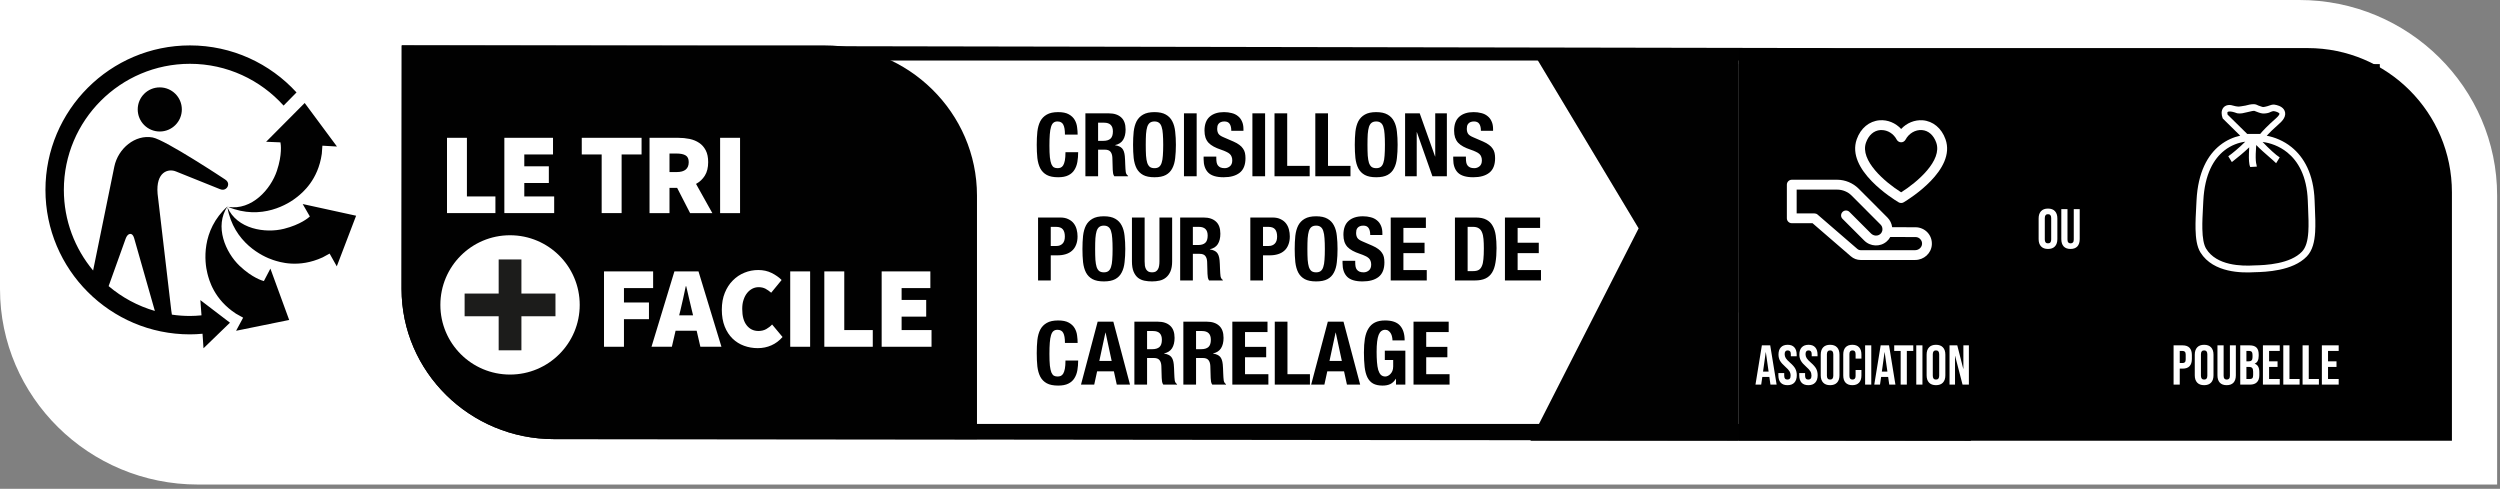 <svg width="312" height="61" viewBox="0 0 312 61" fill="none" xmlns="http://www.w3.org/2000/svg">
<rect x="0" y="0" width="312" height="61" fill="#808080" stroke="none"/>
<g clip-path="url(#clip0_66_1949)">
<path d="M24.698 60.469C11.078 60.469 0 49.521 0 36.062V0H286.948C300.563 0 311.641 10.948 311.641 24.406V60.469" fill="white"/>
<path d="M244.083 52.911H69.135C59.687 52.911 52 45.354 52 36.062V7.557H226.948C236.396 7.557 244.083 15.114 244.083 24.406V52.911ZM227 6L50.167 5.667L50.114 36.062C50.114 46.396 58.646 54.802 69.135 54.802L245.969 55V24.406C245.969 14.073 237.49 6 227 6Z" fill="#010101"/>
<path d="M102.901 5.667H50.114V36.062C50.114 46.396 58.646 54.802 69.135 54.802H121.927V24.406C121.927 14.073 113.391 5.667 102.901 5.667Z" fill="#010101"/>
<path d="M63.651 29.359C58.849 29.359 54.958 33.25 54.958 38.052C54.958 42.854 58.849 46.745 63.651 46.745C68.458 46.745 72.349 42.854 72.349 38.052C72.349 33.25 68.458 29.359 63.651 29.359Z" fill="white"/>
<path d="M69.323 39.469H65.073V43.719H62.234V39.469H57.984V36.636H62.234V32.38H65.073V36.636H69.323" fill="#1C1C1B"/>
<path d="M55.786 26.594V17.198H58.271V24.516H61.828V26.594" fill="white"/>
<path d="M62.943 26.594V17.198H69.016V19.276H65.432V20.755H68.495V22.838H65.432V24.516H69.161V26.594" fill="white"/>
<path d="M75.088 26.594V19.276H72.604V17.198H80.068V19.276H77.578V26.594" fill="white"/>
<path d="M83.552 21.474H84.448C85.448 21.474 85.953 21.062 85.953 20.234C85.953 19.828 85.823 19.547 85.568 19.396C85.312 19.239 84.938 19.161 84.448 19.161H83.552V21.474ZM81.062 26.599V17.198H84.62C85.125 17.198 85.604 17.245 86.062 17.338C86.521 17.438 86.917 17.599 87.26 17.833C87.604 18.062 87.875 18.375 88.078 18.766C88.281 19.156 88.38 19.646 88.38 20.234C88.38 20.906 88.245 21.469 87.969 21.911C87.698 22.354 87.328 22.698 86.865 22.953L88.901 26.599H86.125L84.505 23.443H83.552V26.599" fill="white"/>
<path d="M89.87 26.599H92.359V17.198H89.87V26.599Z" fill="white"/>
<path d="M75.38 43.276V33.87H81.51V35.953H77.87V37.75H80.99V39.833H77.87V43.276" fill="white"/>
<path d="M84.922 38.703L84.76 39.354H86.495L86.338 38.703C86.224 38.25 86.104 37.76 85.99 37.229C85.875 36.698 85.76 36.198 85.641 35.724H85.583C85.479 36.203 85.37 36.708 85.26 37.234C85.151 37.76 85.036 38.25 84.922 38.703ZM81.307 43.276L84.167 33.87H87.172L90.036 43.276H87.406L86.943 41.276H84.312L83.849 43.276" fill="white"/>
<path d="M94.562 43.448C93.969 43.448 93.396 43.349 92.854 43.151C92.307 42.953 91.833 42.651 91.422 42.255C91.01 41.854 90.682 41.354 90.443 40.75C90.203 40.146 90.083 39.448 90.083 38.646C90.083 37.854 90.208 37.151 90.458 36.542C90.708 35.927 91.042 35.411 91.463 34.995C91.88 34.573 92.365 34.25 92.911 34.031C93.458 33.807 94.026 33.698 94.625 33.698C95.25 33.698 95.812 33.823 96.302 34.068C96.797 34.312 97.208 34.604 97.547 34.943L96.245 36.531C96.016 36.333 95.776 36.167 95.531 36.031C95.281 35.906 95 35.839 94.682 35.839C94.401 35.839 94.141 35.901 93.896 36.026C93.651 36.151 93.432 36.333 93.245 36.562C93.057 36.792 92.906 37.078 92.797 37.417C92.682 37.75 92.63 38.135 92.63 38.557C92.63 39.448 92.812 40.125 93.187 40.599C93.557 41.068 94.047 41.307 94.651 41.307C95.021 41.307 95.344 41.229 95.63 41.068C95.911 40.906 96.156 40.719 96.359 40.495L97.661 42.057C97.255 42.521 96.792 42.87 96.266 43.099C95.74 43.333 95.172 43.448 94.562 43.448Z" fill="white"/>
<path d="M98.62 43.276H101.104V33.87H98.62V43.276Z" fill="white"/>
<path d="M102.875 43.276V33.87H105.365V41.193H108.922V43.276" fill="white"/>
<path d="M110.031 43.276V33.87H116.109V35.953H112.521V37.432H115.589V39.516H112.521V41.193H116.255V43.276" fill="white"/>
<path fill-rule="evenodd" clip-rule="evenodd" d="M16.26 29.193C16.26 29.193 15.912 29.151 15.677 29.797L13.557 35.708C15.224 37.12 17.182 38.182 19.328 38.807L16.755 29.771C16.578 29.125 16.26 29.193 16.26 29.193ZM5.672 23.698C5.672 13.755 13.76 5.667 23.703 5.667C28.963 5.667 33.708 7.932 37.005 11.536L35.391 13.177C32.51 9.979 28.338 7.963 23.703 7.963C15.026 7.963 7.969 15.021 7.969 23.698C7.969 27.521 9.344 31.031 11.62 33.76L14.266 20.797C14.74 18.51 16.885 16.755 19.052 17.156C20.641 17.458 28.094 22.396 28.094 22.396C28.729 22.802 28.375 23.349 28.375 23.349C28.375 23.349 28.073 23.875 27.448 23.604L21.979 21.406C21.005 20.995 19.432 21.432 19.667 24.188L21.38 38.786L21.453 39.266C22.188 39.375 22.938 39.432 23.703 39.432C24.188 39.432 24.672 39.401 25.146 39.354L25.005 37.453L28.698 40.271L25.396 43.464L25.276 41.651C24.755 41.698 24.234 41.729 23.703 41.729C13.76 41.729 5.672 33.641 5.672 23.698ZM19.938 16.412C18.417 16.412 17.188 15.182 17.188 13.656C17.188 12.135 18.417 10.906 19.938 10.906C21.458 10.906 22.693 12.135 22.693 13.656C22.693 15.182 21.458 16.412 19.938 16.412ZM37.105 24.564C37.736 24.054 39.7 22.47 40.161 19.193L40.234 18.182L42.052 18.286L38.026 12.854L33.213 17.693L34.979 17.766L35 17.771C35.041 17.969 35.245 19.266 34.557 21.318C33.797 23.604 31.437 26.292 28.463 25.818C32.646 27.568 36.031 25.438 37.094 24.573L37.105 24.564ZM28.375 25.849C29.578 28.609 33.115 29.141 35.448 28.552C37.521 28.026 38.505 27.172 38.672 27.016L38.661 27L37.776 25.463L44.443 26.922L42.031 33.239L41.135 31.646L40.266 32.12C37.265 33.498 34.874 32.706 34.098 32.449L34.078 32.443C32.781 32.016 29.156 30.312 28.375 25.849ZM28.406 25.745C26.713 28.234 28.151 31.51 29.896 33.172C31.489 34.682 32.766 35.036 32.932 35.078L33.745 33.521L36.089 39.932L29.463 41.281L30.344 39.646L29.448 39.146C26.689 37.349 26.082 34.917 25.882 34.116L25.875 34.089C25.542 32.76 25.047 28.786 28.406 25.745Z" fill="#010101"/>
<path d="M132.905 16.797C132.905 16.225 132.835 15.811 132.696 15.554C132.564 15.29 132.318 15.158 131.959 15.158C131.761 15.158 131.596 15.213 131.464 15.323C131.339 15.426 131.24 15.598 131.167 15.84C131.094 16.075 131.042 16.386 131.013 16.775C130.984 17.156 130.969 17.626 130.969 18.183C130.969 18.777 130.987 19.257 131.024 19.624C131.068 19.991 131.13 20.277 131.211 20.482C131.299 20.68 131.405 20.816 131.53 20.889C131.662 20.955 131.812 20.988 131.981 20.988C132.12 20.988 132.249 20.966 132.366 20.922C132.491 20.871 132.597 20.775 132.685 20.636C132.773 20.489 132.843 20.288 132.894 20.031C132.945 19.767 132.971 19.422 132.971 18.997H134.555C134.555 19.422 134.522 19.826 134.456 20.207C134.39 20.588 134.265 20.922 134.082 21.208C133.906 21.494 133.653 21.718 133.323 21.879C133 22.04 132.579 22.121 132.058 22.121C131.464 22.121 130.991 22.026 130.639 21.835C130.287 21.644 130.016 21.369 129.825 21.01C129.642 20.651 129.521 20.222 129.462 19.723C129.411 19.224 129.385 18.674 129.385 18.073C129.385 17.479 129.411 16.933 129.462 16.434C129.521 15.928 129.642 15.495 129.825 15.136C130.016 14.777 130.287 14.498 130.639 14.3C130.991 14.095 131.464 13.992 132.058 13.992C132.623 13.992 133.066 14.084 133.389 14.267C133.719 14.45 133.965 14.685 134.126 14.971C134.287 15.25 134.386 15.554 134.423 15.884C134.467 16.207 134.489 16.511 134.489 16.797H132.905ZM135.458 14.146H138.384C139.044 14.146 139.558 14.315 139.924 14.652C140.291 14.982 140.474 15.488 140.474 16.17C140.474 16.698 140.368 17.131 140.155 17.468C139.943 17.798 139.613 18.011 139.165 18.106V18.128C139.561 18.187 139.851 18.315 140.034 18.513C140.218 18.711 140.331 19.03 140.375 19.47C140.39 19.617 140.401 19.778 140.408 19.954C140.416 20.123 140.423 20.313 140.43 20.526C140.445 20.944 140.467 21.263 140.496 21.483C140.54 21.703 140.636 21.853 140.782 21.934V22H139.066C138.986 21.89 138.934 21.765 138.912 21.626C138.89 21.479 138.876 21.329 138.868 21.175L138.824 19.668C138.81 19.36 138.733 19.118 138.593 18.942C138.454 18.766 138.219 18.678 137.889 18.678H137.042V22H135.458V14.146ZM137.042 17.578H137.702C138.084 17.578 138.377 17.49 138.582 17.314C138.788 17.131 138.89 16.826 138.89 16.401C138.89 15.675 138.524 15.312 137.79 15.312H137.042V17.578ZM142.99 18.073C142.99 18.601 143.001 19.052 143.023 19.426C143.052 19.793 143.103 20.093 143.177 20.328C143.257 20.555 143.367 20.724 143.507 20.834C143.653 20.937 143.844 20.988 144.079 20.988C144.313 20.988 144.5 20.937 144.64 20.834C144.786 20.724 144.896 20.555 144.97 20.328C145.05 20.093 145.102 19.793 145.124 19.426C145.153 19.052 145.168 18.601 145.168 18.073C145.168 17.545 145.153 17.098 145.124 16.731C145.102 16.364 145.05 16.064 144.97 15.829C144.896 15.594 144.786 15.426 144.64 15.323C144.5 15.213 144.313 15.158 144.079 15.158C143.844 15.158 143.653 15.213 143.507 15.323C143.367 15.426 143.257 15.594 143.177 15.829C143.103 16.064 143.052 16.364 143.023 16.731C143.001 17.098 142.99 17.545 142.99 18.073ZM141.406 18.073C141.406 17.479 141.431 16.933 141.483 16.434C141.541 15.928 141.662 15.495 141.846 15.136C142.036 14.777 142.308 14.498 142.66 14.3C143.012 14.095 143.485 13.992 144.079 13.992C144.673 13.992 145.146 14.095 145.498 14.3C145.85 14.498 146.117 14.777 146.301 15.136C146.491 15.495 146.612 15.928 146.664 16.434C146.722 16.933 146.752 17.479 146.752 18.073C146.752 18.674 146.722 19.224 146.664 19.723C146.612 20.222 146.491 20.651 146.301 21.01C146.117 21.369 145.85 21.644 145.498 21.835C145.146 22.026 144.673 22.121 144.079 22.121C143.485 22.121 143.012 22.026 142.66 21.835C142.308 21.644 142.036 21.369 141.846 21.01C141.662 20.651 141.541 20.222 141.483 19.723C141.431 19.224 141.406 18.674 141.406 18.073ZM147.76 22V14.146H149.344V22H147.76ZM151.795 19.547V19.778C151.795 19.961 151.809 20.13 151.839 20.284C151.868 20.431 151.923 20.555 152.004 20.658C152.084 20.761 152.191 20.841 152.323 20.9C152.462 20.959 152.634 20.988 152.84 20.988C153.082 20.988 153.298 20.911 153.489 20.757C153.687 20.596 153.786 20.35 153.786 20.02C153.786 19.844 153.76 19.694 153.709 19.569C153.665 19.437 153.588 19.32 153.478 19.217C153.368 19.114 153.221 19.023 153.038 18.942C152.862 18.854 152.642 18.766 152.378 18.678C152.026 18.561 151.721 18.432 151.465 18.293C151.208 18.154 150.992 17.992 150.816 17.809C150.647 17.618 150.522 17.402 150.442 17.16C150.361 16.911 150.321 16.625 150.321 16.302C150.321 15.525 150.537 14.945 150.97 14.564C151.402 14.183 151.996 13.992 152.752 13.992C153.104 13.992 153.426 14.032 153.72 14.113C154.02 14.186 154.277 14.311 154.49 14.487C154.71 14.656 154.878 14.876 154.996 15.147C155.12 15.411 155.183 15.73 155.183 16.104V16.324H153.665C153.665 15.95 153.599 15.664 153.467 15.466C153.335 15.261 153.115 15.158 152.807 15.158C152.631 15.158 152.484 15.184 152.367 15.235C152.249 15.286 152.154 15.356 152.081 15.444C152.015 15.525 151.967 15.62 151.938 15.73C151.916 15.84 151.905 15.954 151.905 16.071C151.905 16.313 151.956 16.518 152.059 16.687C152.161 16.848 152.381 16.999 152.719 17.138L153.94 17.666C154.24 17.798 154.486 17.937 154.677 18.084C154.867 18.223 155.018 18.377 155.128 18.546C155.245 18.707 155.326 18.887 155.37 19.085C155.414 19.283 155.436 19.503 155.436 19.745C155.436 20.574 155.194 21.179 154.71 21.56C154.233 21.934 153.566 22.121 152.708 22.121C151.813 22.121 151.171 21.927 150.783 21.538C150.401 21.149 150.211 20.592 150.211 19.866V19.547H151.795ZM156.3 22V14.146H157.884V22H156.3ZM159.059 22V14.146H160.643V20.702H163.448V22H159.059ZM164.151 22V14.146H165.735V20.702H168.54V22H164.151ZM170.661 18.073C170.661 18.601 170.672 19.052 170.694 19.426C170.724 19.793 170.775 20.093 170.848 20.328C170.929 20.555 171.039 20.724 171.178 20.834C171.325 20.937 171.516 20.988 171.75 20.988C171.985 20.988 172.172 20.937 172.311 20.834C172.458 20.724 172.568 20.555 172.641 20.328C172.722 20.093 172.773 19.793 172.795 19.426C172.825 19.052 172.839 18.601 172.839 18.073C172.839 17.545 172.825 17.098 172.795 16.731C172.773 16.364 172.722 16.064 172.641 15.829C172.568 15.594 172.458 15.426 172.311 15.323C172.172 15.213 171.985 15.158 171.75 15.158C171.516 15.158 171.325 15.213 171.178 15.323C171.039 15.426 170.929 15.594 170.848 15.829C170.775 16.064 170.724 16.364 170.694 16.731C170.672 17.098 170.661 17.545 170.661 18.073ZM169.077 18.073C169.077 17.479 169.103 16.933 169.154 16.434C169.213 15.928 169.334 15.495 169.517 15.136C169.708 14.777 169.979 14.498 170.331 14.3C170.683 14.095 171.156 13.992 171.75 13.992C172.344 13.992 172.817 14.095 173.169 14.3C173.521 14.498 173.789 14.777 173.972 15.136C174.163 15.495 174.284 15.928 174.335 16.434C174.394 16.933 174.423 17.479 174.423 18.073C174.423 18.674 174.394 19.224 174.335 19.723C174.284 20.222 174.163 20.651 173.972 21.01C173.789 21.369 173.521 21.644 173.169 21.835C172.817 22.026 172.344 22.121 171.75 22.121C171.156 22.121 170.683 22.026 170.331 21.835C169.979 21.644 169.708 21.369 169.517 21.01C169.334 20.651 169.213 20.222 169.154 19.723C169.103 19.224 169.077 18.674 169.077 18.073ZM177.181 14.146L179.095 19.525H179.117V14.146H180.569V22H178.765L176.829 16.5H176.807V22H175.355V14.146H177.181ZM182.947 19.547V19.778C182.947 19.961 182.962 20.13 182.991 20.284C183.02 20.431 183.075 20.555 183.156 20.658C183.237 20.761 183.343 20.841 183.475 20.9C183.614 20.959 183.787 20.988 183.992 20.988C184.234 20.988 184.45 20.911 184.641 20.757C184.839 20.596 184.938 20.35 184.938 20.02C184.938 19.844 184.912 19.694 184.861 19.569C184.817 19.437 184.74 19.32 184.63 19.217C184.52 19.114 184.373 19.023 184.19 18.942C184.014 18.854 183.794 18.766 183.53 18.678C183.178 18.561 182.874 18.432 182.617 18.293C182.36 18.154 182.144 17.992 181.968 17.809C181.799 17.618 181.675 17.402 181.594 17.16C181.513 16.911 181.473 16.625 181.473 16.302C181.473 15.525 181.689 14.945 182.122 14.564C182.555 14.183 183.149 13.992 183.904 13.992C184.256 13.992 184.579 14.032 184.872 14.113C185.173 14.186 185.429 14.311 185.642 14.487C185.862 14.656 186.031 14.876 186.148 15.147C186.273 15.411 186.335 15.73 186.335 16.104V16.324H184.817C184.817 15.95 184.751 15.664 184.619 15.466C184.487 15.261 184.267 15.158 183.959 15.158C183.783 15.158 183.636 15.184 183.519 15.235C183.402 15.286 183.306 15.356 183.233 15.444C183.167 15.525 183.119 15.62 183.09 15.73C183.068 15.84 183.057 15.954 183.057 16.071C183.057 16.313 183.108 16.518 183.211 16.687C183.314 16.848 183.534 16.999 183.871 17.138L185.092 17.666C185.393 17.798 185.638 17.937 185.829 18.084C186.02 18.223 186.17 18.377 186.28 18.546C186.397 18.707 186.478 18.887 186.522 19.085C186.566 19.283 186.588 19.503 186.588 19.745C186.588 20.574 186.346 21.179 185.862 21.56C185.385 21.934 184.718 22.121 183.86 22.121C182.965 22.121 182.324 21.927 181.935 21.538C181.554 21.149 181.363 20.592 181.363 19.866V19.547H182.947ZM131.134 30.699H131.838C132.153 30.699 132.406 30.604 132.597 30.413C132.795 30.222 132.894 29.925 132.894 29.522C132.894 29.126 132.81 28.825 132.641 28.62C132.472 28.415 132.19 28.312 131.794 28.312H131.134V30.699ZM129.55 27.146H132.322C132.725 27.146 133.063 27.216 133.334 27.355C133.613 27.487 133.836 27.663 134.005 27.883C134.174 28.103 134.295 28.356 134.368 28.642C134.441 28.921 134.478 29.207 134.478 29.5C134.478 29.903 134.416 30.255 134.291 30.556C134.174 30.857 134.005 31.102 133.785 31.293C133.572 31.484 133.312 31.627 133.004 31.722C132.696 31.817 132.355 31.865 131.981 31.865H131.134V35H129.55V27.146ZM136.673 31.073C136.673 31.601 136.684 32.052 136.706 32.426C136.735 32.793 136.787 33.093 136.86 33.328C136.941 33.555 137.051 33.724 137.19 33.834C137.337 33.937 137.527 33.988 137.762 33.988C137.997 33.988 138.184 33.937 138.323 33.834C138.47 33.724 138.58 33.555 138.653 33.328C138.734 33.093 138.785 32.793 138.807 32.426C138.836 32.052 138.851 31.601 138.851 31.073C138.851 30.545 138.836 30.098 138.807 29.731C138.785 29.364 138.734 29.064 138.653 28.829C138.58 28.594 138.47 28.426 138.323 28.323C138.184 28.213 137.997 28.158 137.762 28.158C137.527 28.158 137.337 28.213 137.19 28.323C137.051 28.426 136.941 28.594 136.86 28.829C136.787 29.064 136.735 29.364 136.706 29.731C136.684 30.098 136.673 30.545 136.673 31.073ZM135.089 31.073C135.089 30.479 135.115 29.933 135.166 29.434C135.225 28.928 135.346 28.495 135.529 28.136C135.72 27.777 135.991 27.498 136.343 27.3C136.695 27.095 137.168 26.992 137.762 26.992C138.356 26.992 138.829 27.095 139.181 27.3C139.533 27.498 139.801 27.777 139.984 28.136C140.175 28.495 140.296 28.928 140.347 29.434C140.406 29.933 140.435 30.479 140.435 31.073C140.435 31.674 140.406 32.224 140.347 32.723C140.296 33.222 140.175 33.651 139.984 34.01C139.801 34.369 139.533 34.644 139.181 34.835C138.829 35.026 138.356 35.121 137.762 35.121C137.168 35.121 136.695 35.026 136.343 34.835C135.991 34.644 135.72 34.369 135.529 34.01C135.346 33.651 135.225 33.222 135.166 32.723C135.115 32.224 135.089 31.674 135.089 31.073ZM142.851 27.146V32.624C142.851 32.822 142.862 33.005 142.884 33.174C142.914 33.335 142.961 33.478 143.027 33.603C143.101 33.72 143.196 33.816 143.313 33.889C143.438 33.955 143.592 33.988 143.775 33.988C143.966 33.988 144.12 33.955 144.237 33.889C144.355 33.816 144.446 33.72 144.512 33.603C144.586 33.478 144.633 33.335 144.655 33.174C144.685 33.005 144.699 32.822 144.699 32.624V27.146H146.283V32.624C146.283 33.123 146.214 33.537 146.074 33.867C145.935 34.19 145.748 34.446 145.513 34.637C145.279 34.828 145.011 34.956 144.71 35.022C144.41 35.088 144.098 35.121 143.775 35.121C143.453 35.121 143.141 35.092 142.84 35.033C142.54 34.974 142.272 34.857 142.037 34.681C141.803 34.498 141.616 34.241 141.476 33.911C141.337 33.581 141.267 33.152 141.267 32.624V27.146H142.851ZM147.285 27.146H150.211C150.871 27.146 151.385 27.315 151.751 27.652C152.118 27.982 152.301 28.488 152.301 29.17C152.301 29.698 152.195 30.131 151.982 30.468C151.77 30.798 151.44 31.011 150.992 31.106V31.128C151.388 31.187 151.678 31.315 151.861 31.513C152.045 31.711 152.158 32.03 152.202 32.47C152.217 32.617 152.228 32.778 152.235 32.954C152.243 33.123 152.25 33.313 152.257 33.526C152.272 33.944 152.294 34.263 152.323 34.483C152.367 34.703 152.463 34.853 152.609 34.934V35H150.893C150.813 34.89 150.761 34.765 150.739 34.626C150.717 34.479 150.703 34.329 150.695 34.175L150.651 32.668C150.637 32.36 150.56 32.118 150.42 31.942C150.281 31.766 150.046 31.678 149.716 31.678H148.869V35H147.285V27.146ZM148.869 30.578H149.529C149.911 30.578 150.204 30.49 150.409 30.314C150.615 30.131 150.717 29.826 150.717 29.401C150.717 28.675 150.351 28.312 149.617 28.312H148.869V30.578ZM157.624 30.699H158.328C158.644 30.699 158.897 30.604 159.087 30.413C159.285 30.222 159.384 29.925 159.384 29.522C159.384 29.126 159.3 28.825 159.131 28.62C158.963 28.415 158.68 28.312 158.284 28.312H157.624V30.699ZM156.04 27.146H158.812C159.216 27.146 159.553 27.216 159.824 27.355C160.103 27.487 160.327 27.663 160.495 27.883C160.664 28.103 160.785 28.356 160.858 28.642C160.932 28.921 160.968 29.207 160.968 29.5C160.968 29.903 160.906 30.255 160.781 30.556C160.664 30.857 160.495 31.102 160.275 31.293C160.063 31.484 159.802 31.627 159.494 31.722C159.186 31.817 158.845 31.865 158.471 31.865H157.624V35H156.04V27.146ZM163.163 31.073C163.163 31.601 163.174 32.052 163.196 32.426C163.226 32.793 163.277 33.093 163.35 33.328C163.431 33.555 163.541 33.724 163.68 33.834C163.827 33.937 164.018 33.988 164.252 33.988C164.487 33.988 164.674 33.937 164.813 33.834C164.96 33.724 165.07 33.555 165.143 33.328C165.224 33.093 165.275 32.793 165.297 32.426C165.327 32.052 165.341 31.601 165.341 31.073C165.341 30.545 165.327 30.098 165.297 29.731C165.275 29.364 165.224 29.064 165.143 28.829C165.07 28.594 164.96 28.426 164.813 28.323C164.674 28.213 164.487 28.158 164.252 28.158C164.018 28.158 163.827 28.213 163.68 28.323C163.541 28.426 163.431 28.594 163.35 28.829C163.277 29.064 163.226 29.364 163.196 29.731C163.174 30.098 163.163 30.545 163.163 31.073ZM161.579 31.073C161.579 30.479 161.605 29.933 161.656 29.434C161.715 28.928 161.836 28.495 162.019 28.136C162.21 27.777 162.481 27.498 162.833 27.3C163.185 27.095 163.658 26.992 164.252 26.992C164.846 26.992 165.319 27.095 165.671 27.3C166.023 27.498 166.291 27.777 166.474 28.136C166.665 28.495 166.786 28.928 166.837 29.434C166.896 29.933 166.925 30.479 166.925 31.073C166.925 31.674 166.896 32.224 166.837 32.723C166.786 33.222 166.665 33.651 166.474 34.01C166.291 34.369 166.023 34.644 165.671 34.835C165.319 35.026 164.846 35.121 164.252 35.121C163.658 35.121 163.185 35.026 162.833 34.835C162.481 34.644 162.21 34.369 162.019 34.01C161.836 33.651 161.715 33.222 161.656 32.723C161.605 32.224 161.579 31.674 161.579 31.073ZM169.133 32.547V32.778C169.133 32.961 169.147 33.13 169.177 33.284C169.206 33.431 169.261 33.555 169.342 33.658C169.422 33.761 169.529 33.841 169.661 33.9C169.8 33.959 169.972 33.988 170.178 33.988C170.42 33.988 170.636 33.911 170.827 33.757C171.025 33.596 171.124 33.35 171.124 33.02C171.124 32.844 171.098 32.694 171.047 32.569C171.003 32.437 170.926 32.32 170.816 32.217C170.706 32.114 170.559 32.023 170.376 31.942C170.2 31.854 169.98 31.766 169.716 31.678C169.364 31.561 169.059 31.432 168.803 31.293C168.546 31.154 168.33 30.992 168.154 30.809C167.985 30.618 167.86 30.402 167.78 30.16C167.699 29.911 167.659 29.625 167.659 29.302C167.659 28.525 167.875 27.945 168.308 27.564C168.74 27.183 169.334 26.992 170.09 26.992C170.442 26.992 170.764 27.032 171.058 27.113C171.358 27.186 171.615 27.311 171.828 27.487C172.048 27.656 172.216 27.876 172.334 28.147C172.458 28.411 172.521 28.73 172.521 29.104V29.324H171.003C171.003 28.95 170.937 28.664 170.805 28.466C170.673 28.261 170.453 28.158 170.145 28.158C169.969 28.158 169.822 28.184 169.705 28.235C169.587 28.286 169.492 28.356 169.419 28.444C169.353 28.525 169.305 28.62 169.276 28.73C169.254 28.84 169.243 28.954 169.243 29.071C169.243 29.313 169.294 29.518 169.397 29.687C169.499 29.848 169.719 29.999 170.057 30.138L171.278 30.666C171.578 30.798 171.824 30.937 172.015 31.084C172.205 31.223 172.356 31.377 172.466 31.546C172.583 31.707 172.664 31.887 172.708 32.085C172.752 32.283 172.774 32.503 172.774 32.745C172.774 33.574 172.532 34.179 172.048 34.56C171.571 34.934 170.904 35.121 170.046 35.121C169.151 35.121 168.509 34.927 168.121 34.538C167.739 34.149 167.549 33.592 167.549 32.866V32.547H169.133ZM177.95 27.146V28.444H175.145V30.292H177.785V31.59H175.145V33.702H178.06V35H173.561V27.146H177.95ZM183.16 33.834H183.864C184.143 33.834 184.367 33.786 184.535 33.691C184.704 33.596 184.836 33.438 184.931 33.218C185.034 32.998 185.1 32.708 185.129 32.349C185.166 31.99 185.184 31.542 185.184 31.007C185.184 30.56 185.17 30.167 185.14 29.83C185.111 29.493 185.049 29.214 184.953 28.994C184.865 28.767 184.73 28.598 184.546 28.488C184.37 28.371 184.132 28.312 183.831 28.312H183.16V33.834ZM181.576 27.146H184.172C184.722 27.146 185.166 27.238 185.503 27.421C185.841 27.597 186.101 27.854 186.284 28.191C186.475 28.521 186.603 28.921 186.669 29.39C186.735 29.859 186.768 30.384 186.768 30.963C186.768 31.652 186.724 32.254 186.636 32.767C186.556 33.273 186.413 33.691 186.207 34.021C186.002 34.351 185.727 34.597 185.382 34.758C185.038 34.919 184.601 35 184.073 35H181.576V27.146ZM192.205 27.146V28.444H189.4V30.292H192.04V31.59H189.4V33.702H192.315V35H187.816V27.146H192.205ZM132.905 42.797C132.905 42.225 132.835 41.811 132.696 41.554C132.564 41.29 132.318 41.158 131.959 41.158C131.761 41.158 131.596 41.213 131.464 41.323C131.339 41.426 131.24 41.598 131.167 41.84C131.094 42.075 131.042 42.386 131.013 42.775C130.984 43.156 130.969 43.626 130.969 44.183C130.969 44.777 130.987 45.257 131.024 45.624C131.068 45.991 131.13 46.277 131.211 46.482C131.299 46.68 131.405 46.816 131.53 46.889C131.662 46.955 131.812 46.988 131.981 46.988C132.12 46.988 132.249 46.966 132.366 46.922C132.491 46.871 132.597 46.775 132.685 46.636C132.773 46.489 132.843 46.288 132.894 46.031C132.945 45.767 132.971 45.422 132.971 44.997H134.555C134.555 45.422 134.522 45.826 134.456 46.207C134.39 46.588 134.265 46.922 134.082 47.208C133.906 47.494 133.653 47.718 133.323 47.879C133 48.04 132.579 48.121 132.058 48.121C131.464 48.121 130.991 48.026 130.639 47.835C130.287 47.644 130.016 47.369 129.825 47.01C129.642 46.651 129.521 46.222 129.462 45.723C129.411 45.224 129.385 44.674 129.385 44.073C129.385 43.479 129.411 42.933 129.462 42.434C129.521 41.928 129.642 41.495 129.825 41.136C130.016 40.777 130.287 40.498 130.639 40.3C130.991 40.095 131.464 39.992 132.058 39.992C132.623 39.992 133.066 40.084 133.389 40.267C133.719 40.45 133.965 40.685 134.126 40.971C134.287 41.25 134.386 41.554 134.423 41.884C134.467 42.207 134.489 42.511 134.489 42.797H132.905ZM138.736 45.041L137.977 41.51H137.955L137.196 45.041H138.736ZM138.945 40.146L141.024 48H139.374L139.011 46.339H136.921L136.558 48H134.908L136.987 40.146H138.945ZM141.571 40.146H144.497C145.157 40.146 145.67 40.315 146.037 40.652C146.403 40.982 146.587 41.488 146.587 42.17C146.587 42.698 146.48 43.131 146.268 43.468C146.055 43.798 145.725 44.011 145.278 44.106V44.128C145.674 44.187 145.963 44.315 146.147 44.513C146.33 44.711 146.444 45.03 146.488 45.47C146.502 45.617 146.513 45.778 146.521 45.954C146.528 46.123 146.535 46.313 146.543 46.526C146.557 46.944 146.579 47.263 146.609 47.483C146.653 47.703 146.748 47.853 146.895 47.934V48H145.179C145.098 47.89 145.047 47.765 145.025 47.626C145.003 47.479 144.988 47.329 144.981 47.175L144.937 45.668C144.922 45.36 144.845 45.118 144.706 44.942C144.566 44.766 144.332 44.678 144.002 44.678H143.155V48H141.571V40.146ZM143.155 43.578H143.815C144.196 43.578 144.489 43.49 144.695 43.314C144.9 43.131 145.003 42.826 145.003 42.401C145.003 41.675 144.636 41.312 143.903 41.312H143.155V43.578ZM147.683 40.146H150.609C151.269 40.146 151.782 40.315 152.149 40.652C152.515 40.982 152.699 41.488 152.699 42.17C152.699 42.698 152.592 43.131 152.38 43.468C152.167 43.798 151.837 44.011 151.39 44.106V44.128C151.786 44.187 152.075 44.315 152.259 44.513C152.442 44.711 152.556 45.03 152.6 45.47C152.614 45.617 152.625 45.778 152.633 45.954C152.64 46.123 152.647 46.313 152.655 46.526C152.669 46.944 152.691 47.263 152.721 47.483C152.765 47.703 152.86 47.853 153.007 47.934V48H151.291C151.21 47.89 151.159 47.765 151.137 47.626C151.115 47.479 151.1 47.329 151.093 47.175L151.049 45.668C151.034 45.36 150.957 45.118 150.818 44.942C150.678 44.766 150.444 44.678 150.114 44.678H149.267V48H147.683V40.146ZM149.267 43.578H149.927C150.308 43.578 150.601 43.49 150.807 43.314C151.012 43.131 151.115 42.826 151.115 42.401C151.115 41.675 150.748 41.312 150.015 41.312H149.267V43.578ZM158.184 40.146V41.444H155.379V43.292H158.019V44.59H155.379V46.702H158.294V48H153.795V40.146H158.184ZM159.091 48V40.146H160.675V46.702H163.48V48H159.091ZM167.461 45.041L166.702 41.51H166.68L165.921 45.041H167.461ZM167.67 40.146L169.749 48H168.099L167.736 46.339H165.646L165.283 48H163.633L165.712 40.146H167.67ZM173.782 42.478C173.782 42.331 173.764 42.181 173.727 42.027C173.698 41.873 173.646 41.734 173.573 41.609C173.5 41.477 173.404 41.371 173.287 41.29C173.177 41.202 173.041 41.158 172.88 41.158C172.499 41.158 172.224 41.371 172.055 41.796C171.886 42.221 171.802 42.925 171.802 43.908C171.802 44.377 171.817 44.803 171.846 45.184C171.875 45.565 171.927 45.892 172 46.163C172.081 46.427 172.191 46.632 172.33 46.779C172.477 46.918 172.664 46.988 172.891 46.988C172.986 46.988 173.089 46.962 173.199 46.911C173.316 46.86 173.423 46.783 173.518 46.68C173.621 46.577 173.705 46.449 173.771 46.295C173.837 46.134 173.87 45.947 173.87 45.734V44.931H172.825V43.765H175.388V48H174.222V47.274H174.2C174.009 47.582 173.778 47.802 173.507 47.934C173.243 48.059 172.924 48.121 172.55 48.121C172.066 48.121 171.67 48.037 171.362 47.868C171.061 47.699 170.823 47.439 170.647 47.087C170.478 46.735 170.365 46.302 170.306 45.789C170.247 45.268 170.218 44.667 170.218 43.985C170.218 43.325 170.258 42.746 170.339 42.247C170.427 41.748 170.574 41.334 170.779 41.004C170.984 40.667 171.256 40.414 171.593 40.245C171.93 40.076 172.352 39.992 172.858 39.992C173.723 39.992 174.347 40.208 174.728 40.641C175.109 41.066 175.3 41.679 175.3 42.478H173.782ZM180.796 40.146V41.444H177.991V43.292H180.631V44.59H177.991V46.702H180.906V48H176.407V40.146H180.796Z" fill="black"/>
<path d="M191 6H217V55H210H191L204.5 28.5L191 6Z" fill="#010101"/>
<path d="M217 6H288C297.941 6 306 14.059 306 24V55H217V6Z" fill="black"/>
<rect x="217" y="8" width="31" height="31" fill="black"/>
<path d="M219.881 43.1H220.924L221.722 48H220.952L220.812 47.027V47.041H219.937L219.797 48H219.083L219.881 43.1ZM220.721 46.376L220.378 43.954H220.364L220.028 46.376H220.721ZM223.076 48.07C222.703 48.07 222.42 47.965 222.229 47.755C222.038 47.54 221.942 47.235 221.942 46.838V46.558H222.67V46.894C222.67 47.211 222.803 47.37 223.069 47.37C223.2 47.37 223.298 47.333 223.363 47.258C223.433 47.179 223.468 47.053 223.468 46.88C223.468 46.675 223.421 46.495 223.328 46.341C223.235 46.182 223.062 45.993 222.81 45.774C222.493 45.494 222.271 45.242 222.145 45.018C222.019 44.789 221.956 44.533 221.956 44.248C221.956 43.861 222.054 43.562 222.25 43.352C222.446 43.137 222.731 43.03 223.104 43.03C223.473 43.03 223.75 43.137 223.937 43.352C224.128 43.562 224.224 43.865 224.224 44.262V44.465H223.496V44.213C223.496 44.045 223.463 43.924 223.398 43.849C223.333 43.77 223.237 43.73 223.111 43.73C222.854 43.73 222.726 43.886 222.726 44.199C222.726 44.376 222.773 44.542 222.866 44.696C222.964 44.85 223.139 45.037 223.391 45.256C223.713 45.536 223.935 45.79 224.056 46.019C224.177 46.248 224.238 46.516 224.238 46.824C224.238 47.225 224.138 47.533 223.937 47.748C223.741 47.963 223.454 48.07 223.076 48.07ZM225.681 48.07C225.307 48.07 225.025 47.965 224.834 47.755C224.642 47.54 224.547 47.235 224.547 46.838V46.558H225.275V46.894C225.275 47.211 225.408 47.37 225.674 47.37C225.804 47.37 225.902 47.333 225.968 47.258C226.038 47.179 226.073 47.053 226.073 46.88C226.073 46.675 226.026 46.495 225.933 46.341C225.839 46.182 225.667 45.993 225.415 45.774C225.097 45.494 224.876 45.242 224.75 45.018C224.624 44.789 224.561 44.533 224.561 44.248C224.561 43.861 224.659 43.562 224.855 43.352C225.051 43.137 225.335 43.03 225.709 43.03C226.077 43.03 226.355 43.137 226.542 43.352C226.733 43.562 226.829 43.865 226.829 44.262V44.465H226.101V44.213C226.101 44.045 226.068 43.924 226.003 43.849C225.937 43.77 225.842 43.73 225.716 43.73C225.459 43.73 225.331 43.886 225.331 44.199C225.331 44.376 225.377 44.542 225.471 44.696C225.569 44.85 225.744 45.037 225.996 45.256C226.318 45.536 226.539 45.79 226.661 46.019C226.782 46.248 226.843 46.516 226.843 46.824C226.843 47.225 226.742 47.533 226.542 47.748C226.346 47.963 226.059 48.07 225.681 48.07ZM228.397 48.07C228.019 48.07 227.73 47.963 227.529 47.748C227.328 47.533 227.228 47.23 227.228 46.838V44.262C227.228 43.87 227.328 43.567 227.529 43.352C227.73 43.137 228.019 43.03 228.397 43.03C228.775 43.03 229.064 43.137 229.265 43.352C229.466 43.567 229.566 43.87 229.566 44.262V46.838C229.566 47.23 229.466 47.533 229.265 47.748C229.064 47.963 228.775 48.07 228.397 48.07ZM228.397 47.37C228.663 47.37 228.796 47.209 228.796 46.887V44.213C228.796 43.891 228.663 43.73 228.397 43.73C228.131 43.73 227.998 43.891 227.998 44.213V46.887C227.998 47.209 228.131 47.37 228.397 47.37ZM231.172 48.07C230.803 48.07 230.521 47.965 230.325 47.755C230.133 47.545 230.038 47.249 230.038 46.866V44.234C230.038 43.851 230.133 43.555 230.325 43.345C230.521 43.135 230.803 43.03 231.172 43.03C231.54 43.03 231.82 43.135 232.012 43.345C232.208 43.555 232.306 43.851 232.306 44.234V44.752H231.578V44.185C231.578 43.882 231.449 43.73 231.193 43.73C230.936 43.73 230.808 43.882 230.808 44.185V46.922C230.808 47.221 230.936 47.37 231.193 47.37C231.449 47.37 231.578 47.221 231.578 46.922V46.173H232.306V46.866C232.306 47.249 232.208 47.545 232.012 47.755C231.82 47.965 231.54 48.07 231.172 48.07ZM232.766 43.1H233.536V48H232.766V43.1ZM234.708 43.1H235.751L236.549 48H235.779L235.639 47.027V47.041H234.764L234.624 48H233.91L234.708 43.1ZM235.548 46.376L235.205 43.954H235.191L234.855 46.376H235.548ZM237.203 43.8H236.398V43.1H238.778V43.8H237.973V48H237.203V43.8ZM239.151 43.1H239.921V48H239.151V43.1ZM241.611 48.07C241.233 48.07 240.944 47.963 240.743 47.748C240.542 47.533 240.442 47.23 240.442 46.838V44.262C240.442 43.87 240.542 43.567 240.743 43.352C240.944 43.137 241.233 43.03 241.611 43.03C241.989 43.03 242.278 43.137 242.479 43.352C242.68 43.567 242.78 43.87 242.78 44.262V46.838C242.78 47.23 242.68 47.533 242.479 47.748C242.278 47.963 241.989 48.07 241.611 48.07ZM241.611 47.37C241.877 47.37 242.01 47.209 242.01 46.887V44.213C242.01 43.891 241.877 43.73 241.611 43.73C241.345 43.73 241.212 43.891 241.212 44.213V46.887C241.212 47.209 241.345 47.37 241.611 47.37ZM243.301 43.1H244.267L245.016 46.033H245.03V43.1H245.716V48H244.925L244.001 44.423H243.987V48H243.301V43.1Z" fill="white"/>
<path d="M239.01 31.222H232.203C232.051 31.222 231.908 31.163 231.79 31.061L226.83 26.776C226.72 26.683 226.577 26.633 226.433 26.633H224.223V23.664H229.276C229.951 23.664 230.609 23.934 231.081 24.406L234.691 28.025C234.852 28.185 234.936 28.396 234.928 28.624C234.928 28.683 234.919 28.733 234.911 28.784C234.911 28.801 234.902 28.818 234.902 28.826C234.86 28.978 234.776 29.113 234.649 29.214C234.337 29.492 233.823 29.459 233.502 29.138L230.811 26.447C230.575 26.211 230.187 26.211 229.951 26.447C229.706 26.692 229.706 27.08 229.951 27.316L232.642 30.007C233.418 30.791 234.658 30.842 235.459 30.134C235.645 29.973 235.796 29.788 235.906 29.577L239.061 29.585C239.289 29.585 239.5 29.678 239.651 29.847C239.812 30.015 239.888 30.226 239.871 30.454C239.845 30.876 239.457 31.222 239.01 31.222ZM239.061 28.362L236.142 28.354C236.083 27.907 235.881 27.476 235.56 27.156L231.95 23.537C231.241 22.837 230.271 22.432 229.276 22.432H223.616C223.278 22.432 223 22.71 223 23.048V27.24C223 27.586 223.278 27.856 223.616 27.856H226.205L230.988 31.989C231.326 32.285 231.764 32.445 232.203 32.445H239.01C240.107 32.445 241.026 31.61 241.094 30.538C241.128 29.965 240.942 29.425 240.546 29.003C240.166 28.598 239.618 28.362 239.061 28.362Z" fill="white"/>
<path d="M232.878 17.793C233.207 16.865 233.856 16.291 234.666 16.232C234.717 16.232 234.767 16.232 234.818 16.232C235.586 16.232 236.328 16.688 236.716 17.438C236.826 17.632 237.037 17.759 237.264 17.759C237.492 17.759 237.694 17.632 237.804 17.438C238.226 16.645 239.036 16.173 239.854 16.232C240.664 16.291 241.313 16.865 241.642 17.793C242.435 20.028 239.289 22.727 237.264 24.001C235.24 22.727 232.085 20.028 232.878 17.793ZM236.952 25.25C237.045 25.308 237.155 25.334 237.264 25.334C237.374 25.334 237.484 25.308 237.576 25.25C238.251 24.845 244.156 21.201 242.798 17.379C242.309 15.996 241.237 15.11 239.947 15.009C238.943 14.941 237.956 15.346 237.264 16.097C236.573 15.346 235.586 14.933 234.582 15.009C233.283 15.11 232.211 15.996 231.722 17.379C230.373 21.201 236.269 24.845 236.952 25.25Z" fill="white"/>
<path d="M255.59 31.07C255.212 31.07 254.923 30.963 254.722 30.748C254.522 30.533 254.421 30.23 254.421 29.838V27.262C254.421 26.87 254.522 26.567 254.722 26.352C254.923 26.137 255.212 26.03 255.59 26.03C255.968 26.03 256.258 26.137 256.458 26.352C256.659 26.567 256.759 26.87 256.759 27.262V29.838C256.759 30.23 256.659 30.533 256.458 30.748C256.258 30.963 255.968 31.07 255.59 31.07ZM255.59 30.37C255.856 30.37 255.989 30.209 255.989 29.887V27.213C255.989 26.891 255.856 26.73 255.59 26.73C255.324 26.73 255.191 26.891 255.191 27.213V29.887C255.191 30.209 255.324 30.37 255.59 30.37ZM258.4 31.07C258.027 31.07 257.742 30.965 257.546 30.755C257.35 30.54 257.252 30.235 257.252 29.838V26.1H258.022V29.894C258.022 30.062 258.055 30.183 258.12 30.258C258.19 30.333 258.288 30.37 258.414 30.37C258.54 30.37 258.636 30.333 258.701 30.258C258.771 30.183 258.806 30.062 258.806 29.894V26.1H259.548V29.838C259.548 30.235 259.45 30.54 259.254 30.755C259.058 30.965 258.773 31.07 258.4 31.07Z" fill="white"/>
<rect x="266" y="8" width="31" height="31" fill="black"/>
<path fill-rule="evenodd" clip-rule="evenodd" d="M279.109 14.106C278.715 13.959 278.442 13.911 278.26 13.914C278.076 13.916 278.017 13.97 278.005 13.983C277.994 13.995 277.976 14.024 277.975 14.103C277.974 14.163 277.984 14.234 278.004 14.306L280.457 16.719H282.07C282.35 16.373 282.982 15.694 284.041 14.766C284.332 14.511 284.438 14.335 284.469 14.243C284.486 14.191 284.48 14.182 284.466 14.164L284.464 14.161C284.428 14.111 284.342 14.044 284.193 13.982C284.059 13.925 283.904 13.887 283.762 13.867C283.659 13.869 283.582 13.893 283.446 13.942L283.419 13.952C283.371 13.97 283.335 13.988 283.3 14.006C283.226 14.044 283.15 14.083 282.951 14.12C282.636 14.18 282.41 14.185 282.155 14.124C281.99 14.085 281.808 14.014 281.587 13.929C281.511 13.9 281.429 13.868 281.342 13.836L281.34 13.836C281.335 13.835 281.315 13.833 281.278 13.834C281.224 13.836 281.153 13.845 281.066 13.86C280.894 13.89 280.691 13.941 280.477 13.995L280.464 13.998C280.252 14.05 280.026 14.107 279.837 14.137C279.742 14.152 279.644 14.163 279.554 14.161L279.525 14.16C279.431 14.159 279.201 14.157 279.109 14.106ZM280.242 13.176C279.947 13.243 279.406 13.302 279.406 13.302C279.09 13.291 278.86 13.228 278.667 13.175C278.513 13.133 278.383 13.097 278.251 13.099C277.953 13.103 277.694 13.192 277.508 13.396C277.321 13.602 277.262 13.865 277.259 14.092C277.257 14.315 277.307 14.53 277.37 14.702L277.402 14.791L279.578 16.932C278.757 17.113 277.88 17.479 277.072 18.114C275.533 19.326 274.301 21.472 274.126 25.024C274.115 25.255 274.102 25.49 274.09 25.726C274.038 26.698 273.984 27.698 274.004 28.602C274.029 29.71 274.162 30.776 274.615 31.504C275.429 32.813 276.76 33.446 278.037 33.744C279.31 34.042 280.582 34.019 281.369 33.972C282.089 33.958 283.275 33.915 284.49 33.66C285.701 33.406 287.004 32.928 287.895 31.999C288.611 31.252 288.855 30.15 288.929 28.97C288.987 28.041 288.943 26.991 288.898 25.922L288.898 25.922L288.898 25.922C288.886 25.625 288.873 25.327 288.863 25.03C288.746 21.692 287.518 19.598 285.98 18.358C284.982 17.554 283.871 17.124 282.887 16.938C283.206 16.591 283.724 16.073 284.477 15.412C284.806 15.124 285.036 14.835 285.137 14.534C285.251 14.195 285.189 13.88 285.014 13.64C284.86 13.429 284.636 13.298 284.439 13.216C284.234 13.131 284.014 13.079 283.824 13.054L283.803 13.051H283.782C283.552 13.051 283.386 13.109 283.23 13.165L283.204 13.175C283.062 13.226 282.907 13.282 282.663 13.328C282.449 13.369 282.436 13.366 282.355 13.344L282.355 13.344L282.355 13.344C282.339 13.339 282.32 13.334 282.297 13.328C282.176 13.299 282.051 13.252 281.854 13.176C281.847 13.173 281.833 13.166 281.815 13.156C281.723 13.109 281.511 13 281.269 13C280.911 13 280.568 13.091 280.362 13.145C280.314 13.158 280.273 13.168 280.242 13.176ZM277.598 18.783C276.294 19.81 275.141 21.702 274.975 25.066C274.964 25.306 274.951 25.547 274.938 25.787L274.938 25.787L274.938 25.787C274.886 26.756 274.835 27.715 274.854 28.584C274.879 29.684 275.017 30.54 275.337 31.055C275.986 32.099 277.071 32.646 278.23 32.916C279.389 33.187 280.569 33.168 281.327 33.123L281.336 33.122L281.345 33.122C282.051 33.109 283.176 33.067 284.316 32.828C285.465 32.587 286.566 32.157 287.281 31.411C287.778 30.892 288.009 30.054 288.08 28.917C288.136 28.037 288.094 27.048 288.05 25.987L288.05 25.987C288.037 25.683 288.024 25.374 288.013 25.06C287.903 21.936 286.769 20.086 285.447 19.02C284.443 18.212 283.307 17.835 282.37 17.716C283.146 18.53 284.026 19.349 284.507 19.645L284.061 20.369C283.86 20.167 283.557 19.904 283.208 19.599L283.208 19.599C282.705 19.161 282.106 18.64 281.574 18.099C281.548 18.445 281.525 18.832 281.515 19.2C281.507 19.516 281.509 19.81 281.526 20.048C281.534 20.167 281.546 20.265 281.56 20.342C281.567 20.38 281.574 20.409 281.581 20.431C281.587 20.452 281.591 20.461 281.591 20.462L281.652 20.794L280.831 20.842C280.732 20.644 280.696 20.361 280.678 20.108C280.659 19.832 280.657 19.508 280.666 19.178C280.672 18.916 280.685 18.645 280.702 18.386C280.011 19.053 279.284 19.631 278.748 20.057C278.673 20.117 278.601 20.173 278.535 20.227L278.089 19.503C278.561 19.174 279.435 18.457 280.209 17.683C279.385 17.793 278.447 18.114 277.598 18.783Z" fill="white"/>
<path d="M271.263 43.1H272.397C272.78 43.1 273.067 43.203 273.258 43.408C273.449 43.613 273.545 43.914 273.545 44.311V44.794C273.545 45.191 273.449 45.492 273.258 45.697C273.067 45.902 272.78 46.005 272.397 46.005H272.033V48H271.263V43.1ZM272.397 45.305C272.523 45.305 272.616 45.27 272.677 45.2C272.742 45.13 272.775 45.011 272.775 44.843V44.262C272.775 44.094 272.742 43.975 272.677 43.905C272.616 43.835 272.523 43.8 272.397 43.8H272.033V45.305H272.397ZM275.076 48.07C274.698 48.07 274.409 47.963 274.208 47.748C274.008 47.533 273.907 47.23 273.907 46.838V44.262C273.907 43.87 274.008 43.567 274.208 43.352C274.409 43.137 274.698 43.03 275.076 43.03C275.454 43.03 275.744 43.137 275.944 43.352C276.145 43.567 276.245 43.87 276.245 44.262V46.838C276.245 47.23 276.145 47.533 275.944 47.748C275.744 47.963 275.454 48.07 275.076 48.07ZM275.076 47.37C275.342 47.37 275.475 47.209 275.475 46.887V44.213C275.475 43.891 275.342 43.73 275.076 43.73C274.81 43.73 274.677 43.891 274.677 44.213V46.887C274.677 47.209 274.81 47.37 275.076 47.37ZM277.886 48.07C277.513 48.07 277.228 47.965 277.032 47.755C276.836 47.54 276.738 47.235 276.738 46.838V43.1H277.508V46.894C277.508 47.062 277.541 47.183 277.606 47.258C277.676 47.333 277.774 47.37 277.9 47.37C278.026 47.37 278.122 47.333 278.187 47.258C278.257 47.183 278.292 47.062 278.292 46.894V43.1H279.034V46.838C279.034 47.235 278.936 47.54 278.74 47.755C278.544 47.965 278.259 48.07 277.886 48.07ZM279.582 43.1H280.744C281.141 43.1 281.43 43.193 281.612 43.38C281.794 43.562 281.885 43.844 281.885 44.227V44.423C281.885 44.675 281.843 44.88 281.759 45.039C281.68 45.198 281.556 45.312 281.388 45.382V45.396C281.771 45.527 281.962 45.867 281.962 46.418V46.838C281.962 47.216 281.862 47.505 281.661 47.706C281.465 47.902 281.176 48 280.793 48H279.582V43.1ZM280.653 45.095C280.807 45.095 280.922 45.055 280.996 44.976C281.076 44.897 281.115 44.764 281.115 44.577V44.304C281.115 44.127 281.083 43.998 281.017 43.919C280.957 43.84 280.859 43.8 280.723 43.8H280.352V45.095H280.653ZM280.793 47.3C280.929 47.3 281.029 47.265 281.094 47.195C281.16 47.12 281.192 46.994 281.192 46.817V46.39C281.192 46.166 281.153 46.012 281.073 45.928C280.999 45.839 280.873 45.795 280.695 45.795H280.352V47.3H280.793ZM282.412 43.1H284.512V43.8H283.182V45.095H284.239V45.795H283.182V47.3H284.512V48H282.412V43.1ZM284.955 43.1H285.725V47.3H286.992V48H284.955V43.1ZM287.362 43.1H288.132V47.3H289.399V48H287.362V43.1ZM289.768 43.1H291.868V43.8H290.538V45.095H291.595V45.795H290.538V47.3H291.868V48H289.768V43.1Z" fill="white"/>
</g>
<defs>
<clipPath id="clip0_66_1949">
<rect width="312" height="61" fill="white"/>
</clipPath>
</defs>
</svg>

